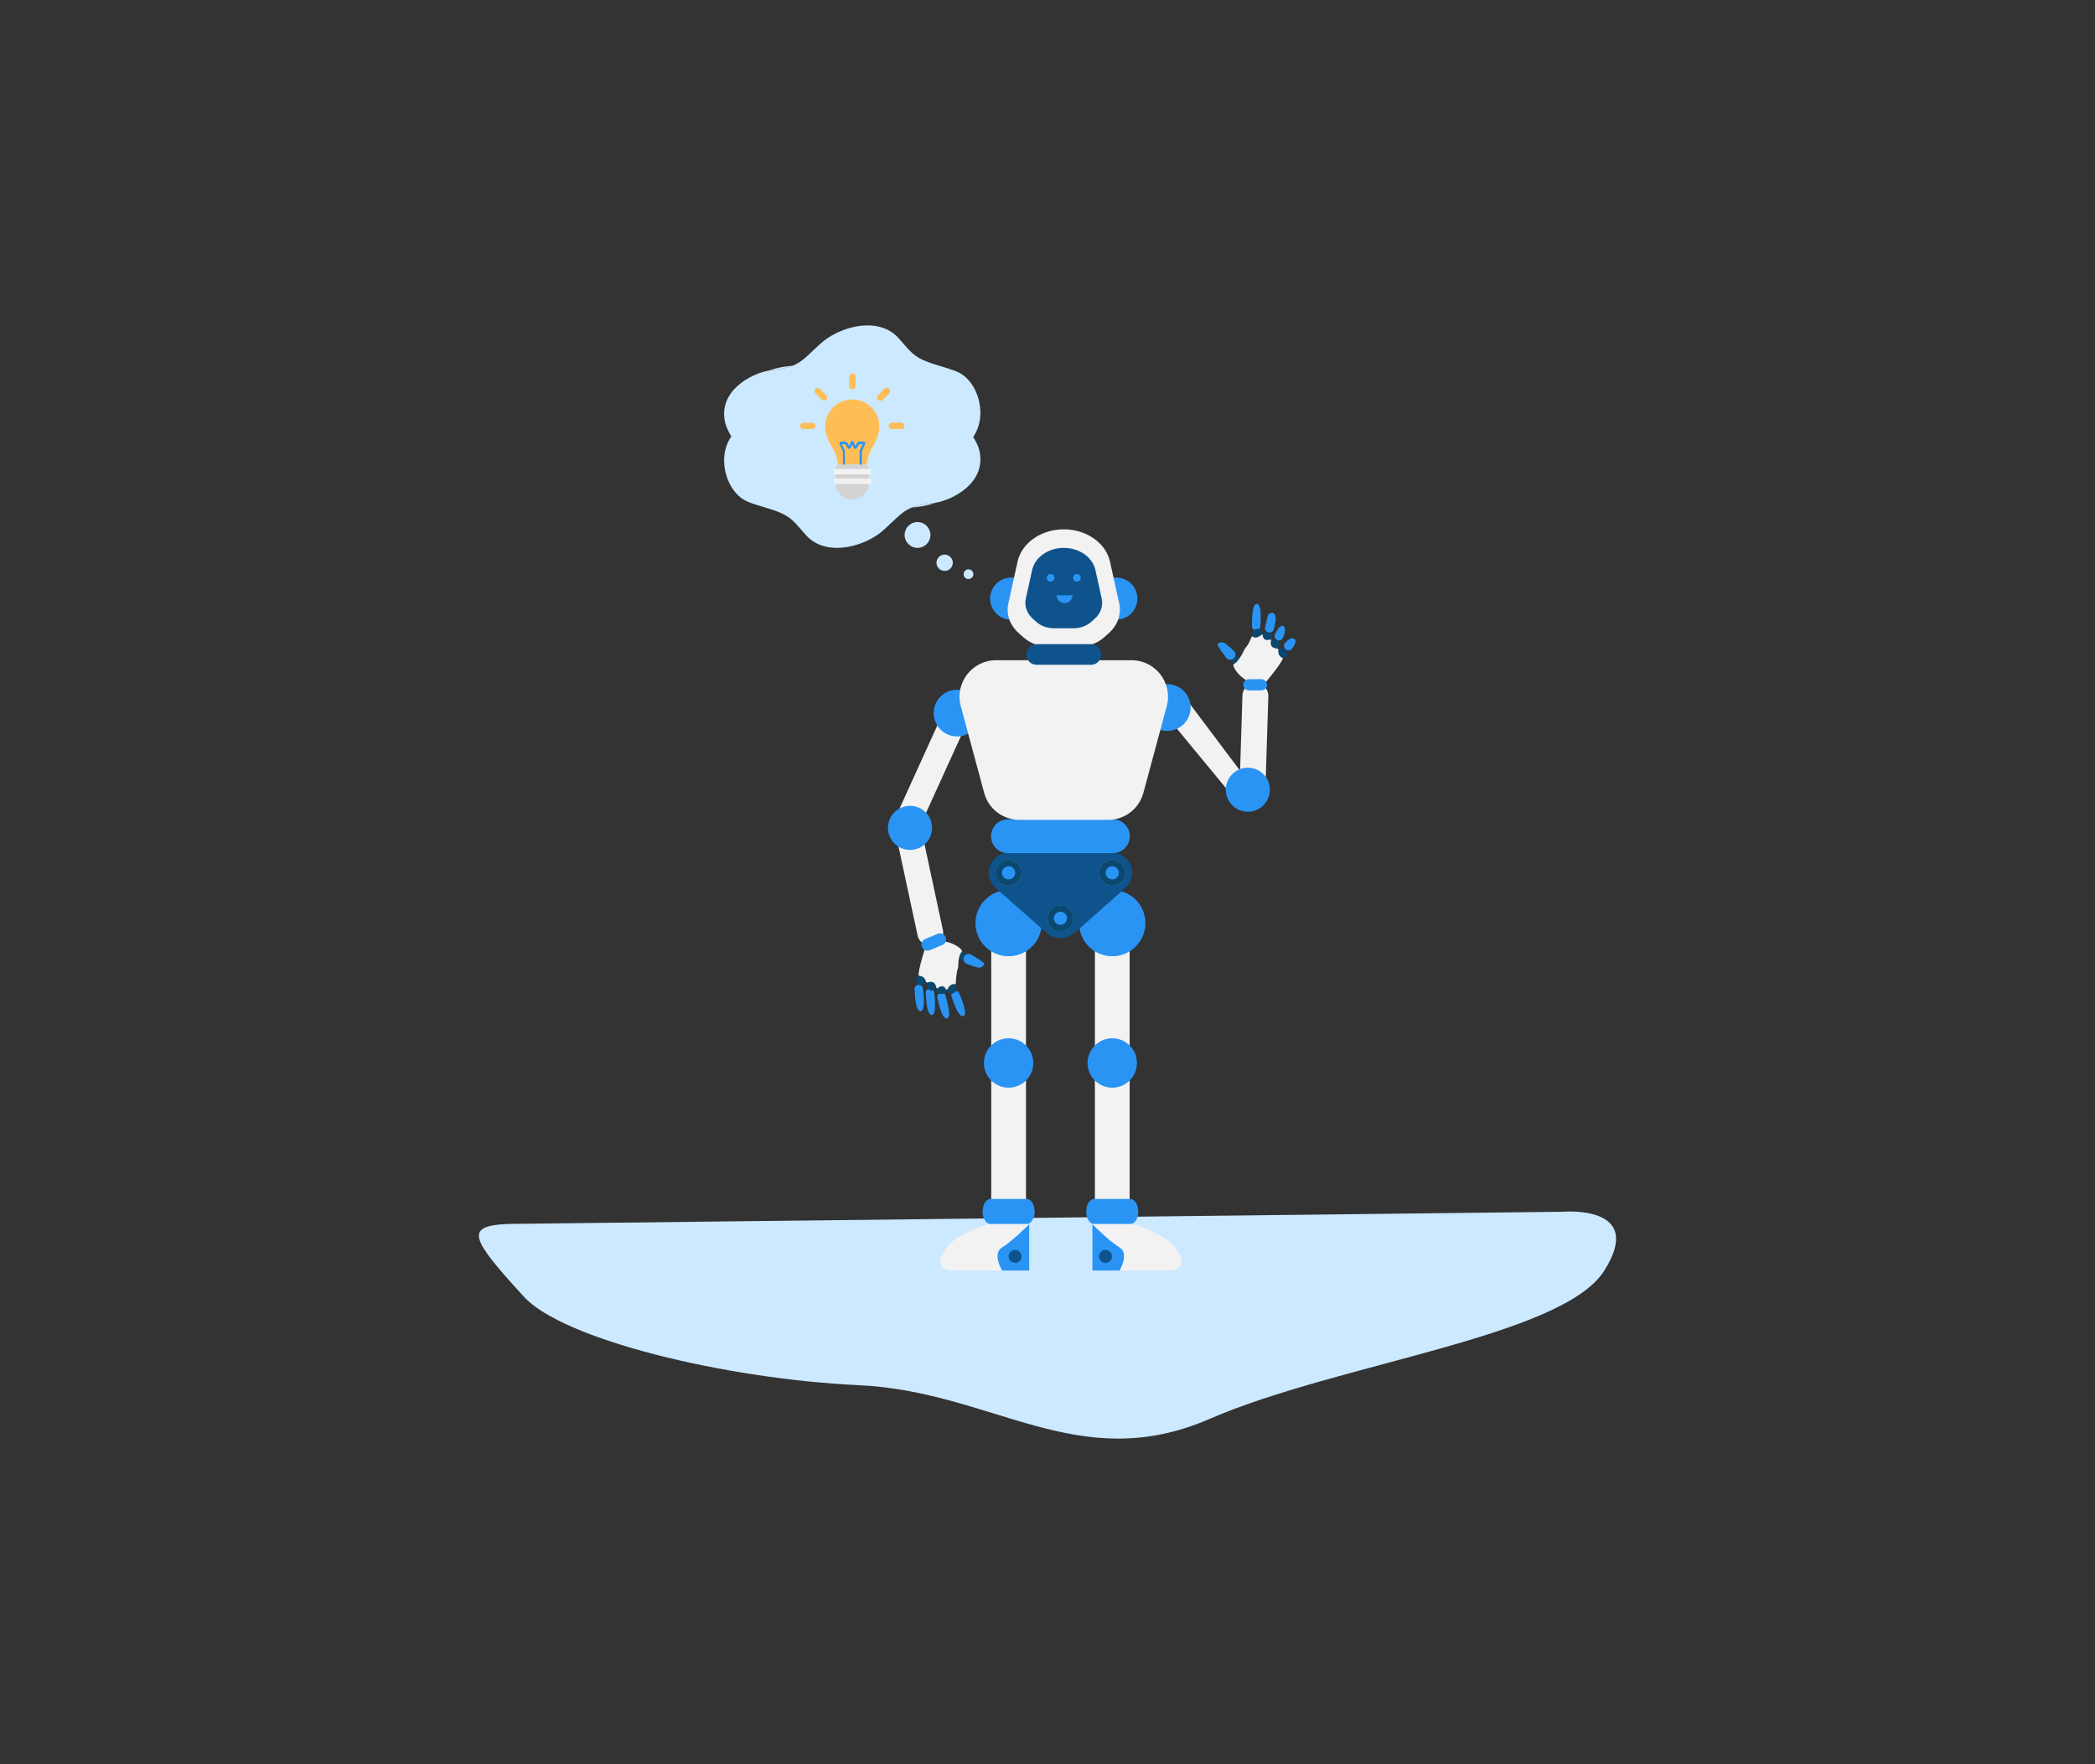 <svg xmlns="http://www.w3.org/2000/svg" xmlns:xlink="http://www.w3.org/1999/xlink" version="1.1" x="0px" y="0px" width="500px" height="421px" viewBox="0 0 500 421" enable-background="new 0 0 500 421" xml:space="preserve">
<rect x="0" y="0" width="500" height="421" fill="#333333" stroke="none"/>
<g id="BACKGROUND">
</g>
<g id="DESIGNED_BY_FREEPIK">
	<path fill="#CCE9FF" d="M121.273,292.109l251.835-2.912c0,0,19.812-1.718,9.742,14.107c-10.07,15.827-63.623,22.07-94.104,35.31   c-31.479,13.672-51.605-6.52-83.736-8.021c-32.129-1.504-70.655-10.934-79.954-21.095   C112.408,295.676,110.604,292.553,121.273,292.109z"/>
	<g>
		<path fill="#CCE9FF" d="M223.202,120.007c-1.67,0.63-3.57,0.96-5.539,1.12c1.6-0.63,3.34-0.859,5-1.04    C222.833,120.067,223.013,120.047,223.202,120.007z"/>
		<path fill="#CCE9FF" d="M189.151,87.297c-1.6,0.63-3.34,0.86-5,1.04c-0.18,0.021-0.359,0.04-0.559,0.08    C185.272,87.787,187.173,87.457,189.151,87.297z"/>
		<path fill="#CCE9FF" d="M223.212,120.007h-0.01c-0.189,0.04-0.369,0.061-0.539,0.08c-1.66,0.181-3.4,0.41-5,1.04    c-0.682,0.26-1.33,0.601-1.941,1.04c-2.189,1.57-3.98,3.84-6.199,5.41c-0.641,0.44-1.34,0.86-2.09,1.24    c-4.65,2.35-11.1,3.12-14.891-0.9c-2.1-2.229-3.16-4.11-5.91-5.37c-2.66-1.21-5.52-1.72-8.209-2.83    c-4.311-1.77-6.771-8.26-5.051-13.25c0.311-0.89,0.711-1.649,1.16-2.34c-0.66-1.09-1.26-2.229-1.529-3.57    c-1.48-7.329,6.309-11.43,10.59-12.14c0.199-0.04,0.379-0.06,0.559-0.08c1.66-0.18,3.4-0.41,5-1.04    c0.682-0.27,1.33-0.609,1.941-1.05c2.189-1.56,3.969-3.84,6.199-5.4c0.631-0.449,1.34-0.859,2.08-1.239    c4.65-2.36,11.109-3.13,14.9,0.899c2.1,2.23,3.16,4.11,5.91,5.36c2.66,1.22,5.51,1.729,8.209,2.83    c4.311,1.78,6.771,8.27,5.041,13.26c-0.301,0.89-0.711,1.65-1.16,2.34c0.67,1.101,1.27,2.221,1.539,3.57    C235.282,115.207,227.481,119.297,223.212,120.007z"/>
		<g>
			<polygon fill="#DADADA" points="245.63,291.98 245.63,292.143 245.378,292.143    "/>
			<path fill="#2A94F4" d="M245.63,292.143v11.078h-6.506c-0.197-0.342-2.326-4.123,0.02-5.527     C241.603,296.217,245.63,292.143,245.63,292.143z"/>
			<g>
				<rect x="236.571" y="220.314" fill="#F2F2F2" width="8.293" height="31.852"/>
			</g>
			<circle fill="#2A94F4" cx="240.718" cy="220.314" r="7.908"/>
			<g>
				<rect x="261.31" y="220.314" fill="#F2F2F2" width="8.293" height="31.852"/>
			</g>
			<g>
				<rect x="236.571" y="255.838" fill="#F2F2F2" width="8.293" height="31.85"/>
			</g>
			<g>
				<rect x="261.31" y="255.838" fill="#F2F2F2" width="8.293" height="31.85"/>
			</g>
			<circle fill="#2A94F4" cx="265.457" cy="220.314" r="7.909"/>
			<g>
				<path fill="#FFBE55" d="M240.716,203.562c-0.104,0-0.197,0-0.295,0.016v-0.016H240.716z"/>
				<path fill="#FFBE55" d="M243.815,208.311c0,1.711-1.387,3.098-3.1,3.098c-0.943,0-1.791-0.428-2.363-1.092l1.086-1.088      l0.982-0.98v-3.014c0.098-0.008,0.199-0.016,0.295-0.016C242.429,205.219,243.815,206.605,243.815,208.311z"/>
				<path fill="#FFBE55" d="M256.181,219.162c0,1.006-0.484,1.902-1.229,2.457l-1.094-1.094l-0.697-0.689l-0.744,0.744l-1.111,1.104      c-0.793-0.555-1.309-1.482-1.309-2.521c0-1.713,1.381-3.1,3.092-3.1C254.794,216.062,256.181,217.449,256.181,219.162z"/>
				<path fill="#FFBE55" d="M267.509,210.633c-0.547,0.475-1.26,0.775-2.053,0.775c-1.705,0-3.092-1.387-3.092-3.098      c0-1.705,1.387-3.092,3.092-3.092v3.361L267.509,210.633z"/>
				<g>
					<path fill="#40ADB2" d="M256.181,219.162c0,1.006-0.484,1.902-1.229,2.457c-0.516,0.396-1.164,0.635-1.863,0.635       c-0.666,0-1.283-0.215-1.783-0.57c-0.793-0.555-1.309-1.482-1.309-2.521c0-1.713,1.381-3.1,3.092-3.1       C254.794,216.062,256.181,217.449,256.181,219.162z"/>
					<g>
						<path fill="#0B4870" d="M256.181,219.162c0,1.006-0.484,1.902-1.229,2.457c-0.516,0.396-1.164,0.635-1.863,0.635        c-0.666,0-1.283-0.215-1.783-0.57c-0.793-0.555-1.309-1.482-1.309-2.521c0-1.713,1.381-3.1,3.092-3.1        C254.794,216.062,256.181,217.449,256.181,219.162z"/>
						<circle fill="#2A94F4" cx="253.088" cy="219.158" r="1.573"/>
					</g>
				</g>
				<g>
					<g>
						<path fill="#0E538C" d="M270.212,208.311c0-2.625-2.133-4.748-4.756-4.748h-24.74c-0.104,0-0.197,0-0.295,0.016        c-2.486,0.143-4.453,2.211-4.453,4.732c0,1.221,0.459,2.33,1.213,3.178l-0.031,0.031l12.938,11.383l0.029-0.031        c0.816,0.65,1.848,1.039,2.973,1.039c1.158,0,2.229-0.42,3.053-1.102l0.07,0.07l12.486-11.057l-0.016-0.018        C269.624,210.934,270.212,209.689,270.212,208.311z M240.716,211.408c-0.943,0-1.791-0.428-2.363-1.092        c-0.451-0.539-0.729-1.246-0.729-2.006c0-1.609,1.229-2.934,2.797-3.076c0.098-0.008,0.199-0.016,0.295-0.016        c1.713,0,3.1,1.387,3.1,3.092C243.815,210.021,242.429,211.408,240.716,211.408z M254.952,221.619        c-0.516,0.396-1.164,0.635-1.863,0.635c-0.666,0-1.283-0.215-1.783-0.57c-0.793-0.555-1.309-1.482-1.309-2.521        c0-1.713,1.381-3.1,3.092-3.1c1.705,0,3.092,1.387,3.092,3.1C256.181,220.168,255.696,221.064,254.952,221.619z         M265.456,211.408c-1.705,0-3.092-1.387-3.092-3.098c0-1.705,1.387-3.092,3.092-3.092c1.711,0,3.092,1.387,3.092,3.092        c0,0.918-0.396,1.752-1.039,2.322C266.962,211.107,266.249,211.408,265.456,211.408z"/>
						<path fill="#40ADB2" d="M268.548,208.311c0,0.918-0.396,1.752-1.039,2.322c-0.547,0.475-1.26,0.775-2.053,0.775        c-1.705,0-3.092-1.387-3.092-3.098c0-1.705,1.387-3.092,3.092-3.092C267.167,205.219,268.548,206.605,268.548,208.311z"/>
						<g>
							<path fill="#0B4870" d="M268.548,208.311c0,0.918-0.396,1.752-1.039,2.322c-0.547,0.475-1.26,0.775-2.053,0.775         c-1.705,0-3.092-1.387-3.092-3.098c0-1.705,1.387-3.092,3.092-3.092C267.167,205.219,268.548,206.605,268.548,208.311z"/>
							<circle fill="#2A94F4" cx="265.456" cy="208.312" r="1.574"/>
						</g>
					</g>
					<g>
						<path fill="#40ADB2" d="M243.815,208.311c0,1.711-1.387,3.098-3.1,3.098c-0.943,0-1.791-0.428-2.363-1.092        c-0.451-0.539-0.729-1.246-0.729-2.006c0-1.609,1.229-2.934,2.797-3.076c0.098-0.008,0.199-0.016,0.295-0.016        C242.429,205.219,243.815,206.605,243.815,208.311z"/>
						<g>
							<path fill="#0B4870" d="M243.815,208.311c0,1.711-1.387,3.098-3.1,3.098c-0.943,0-1.791-0.428-2.363-1.092         c-0.451-0.539-0.729-1.246-0.729-2.006c0-1.609,1.229-2.934,2.797-3.076c0.098-0.008,0.199-0.016,0.295-0.016         C242.429,205.219,243.815,206.605,243.815,208.311z"/>
							<circle fill="#2A94F4" cx="240.717" cy="208.312" r="1.573"/>
						</g>
					</g>
				</g>
			</g>
			<circle fill="#2A94F4" cx="265.456" cy="253.693" r="5.893"/>
			<circle fill="#2A94F4" cx="240.717" cy="253.693" r="5.894"/>
			<path fill="#2A94F4" d="M269.647,199.576c0,2.23-1.809,4.039-4.041,4.039h-25.039c-2.232,0-4.037-1.809-4.037-4.039l0,0     c0-2.232,1.805-4.041,4.037-4.041h25.039C267.839,195.535,269.647,197.344,269.647,199.576L269.647,199.576z"/>
			<path fill="#2A94F4" d="M246.927,289.143c0,1.66-0.857,3-1.912,3h-8.596c-1.061,0-1.912-1.34-1.912-3     c0-0.828,0.209-1.578,0.559-2.125c0.346-0.539,0.828-0.875,1.354-0.875h8.596C246.069,286.143,246.927,287.486,246.927,289.143z"/>
			<path fill="#2A94F4" d="M271.665,289.143c0,1.66-0.857,3-1.914,3h-8.592c-1.061,0-1.914-1.34-1.914-3     c0-0.828,0.209-1.578,0.559-2.125c0.348-0.539,0.828-0.875,1.355-0.875h8.592C270.808,286.143,271.665,287.486,271.665,289.143z"/>
			<path fill="#F2F2F2" d="M245.63,292.143c0,0-4.027,4.074-6.486,5.551c-2.346,1.404-0.217,5.186-0.02,5.527     c0.012,0.018,0.02,0.023,0.02,0.023s-7.34,0-11.125,0c-3.781,0-4.82-1.824-2.168-5.424c2.652-3.602,10.119-5.678,10.119-5.678     H245.63z"/>
			<circle fill="#0E538C" cx="242.265" cy="299.855" r="1.547"/>
			<g>
				<g>
					<path fill="#2A94F4" d="M260.722,292.143v11.078h6.506c0.199-0.342,2.33-4.123-0.018-5.527       C264.749,296.217,260.722,292.143,260.722,292.143z"/>
					<path fill="#F2F2F2" d="M260.722,292.143c0,0,4.027,4.074,6.488,5.551c2.348,1.404,0.217,5.186,0.018,5.527       c-0.01,0.018-0.018,0.023-0.018,0.023s7.338,0,11.125,0c3.781,0,4.818-1.824,2.166-5.424       c-2.652-3.602-10.117-5.678-10.117-5.678H260.722z"/>
				</g>
				<circle fill="#0E538C" cx="263.843" cy="299.855" r="1.547"/>
			</g>
			<g>
				<path fill="#F2F2F2" d="M302.706,166.164l-0.764,24.066l-6.219,1.154l0.805-25.416c0.057-1.699,1.49-3.045,3.189-2.99      C301.413,163.033,302.761,164.465,302.706,166.164z"/>
				<path fill="#F2F2F2" d="M300.987,190.629L283.7,167.623c-1.021-1.359-2.969-1.635-4.326-0.613l0,0      c-1.359,1.02-1.635,2.967-0.615,4.326l18.045,21.869"/>
				<circle fill="#2A94F4" cx="297.811" cy="188.477" r="5.258"/>
				<circle fill="#2A94F4" cx="278.581" cy="168.858" r="5.576"/>
				<path fill="#F2F2F2" d="M229.354,168.191c-1.549-0.705-3.387-0.016-4.092,1.531l-12.301,27.043      c1.555,1.33,3.184,2.564,4.795,3.822c0.285-0.27,0.525-0.592,0.695-0.967l12.438-27.34      C231.591,170.736,230.901,168.893,229.354,168.191z"/>
				<path fill="#F2F2F2" d="M225.032,221.941l-5.051-23.545l-6.326-0.023l5.336,24.863c0.355,1.66,2.008,2.73,3.668,2.373      C224.321,225.252,225.388,223.602,225.032,221.941z"/>
				<circle fill="#2A94F4" cx="228.417" cy="170.186" r="5.574"/>
				<path fill="#F2F2F2" d="M264.472,195.672h-21.178c-3.938,0-7.385-2.639-8.41-6.441l-5.58-20.682      c-1.492-5.533,2.676-10.979,8.412-10.979h32.334c5.734,0,9.904,5.445,8.41,10.979l-5.578,20.682      C271.854,193.033,268.407,195.672,264.472,195.672z"/>
				<path fill="#2A94F4" d="M212.052,198.721c0.627,2.836,3.434,4.627,6.27,4c2.834-0.627,4.623-3.434,3.996-6.27      c-0.623-2.836-3.43-4.627-6.268-4C213.214,193.078,211.423,195.887,212.052,198.721z"/>
				<path fill="#2A94F4" d="M294.868,156.236c0,0.686-0.557,1.24-1.242,1.24c-0.359,0-0.688-0.154-0.914-0.398      c-0.047-0.066-0.102-0.145-0.156-0.217c-0.004-0.006-0.004-0.006-0.012-0.01c-0.812-1.096-1.898-2.613-1.924-2.904      c-0.035-0.465,0.701-0.729,1.328-0.619c0.428,0.076,1.629,1.176,2.352,1.861c0.131,0.125,0.25,0.238,0.338,0.328      c0.008,0.006,0.016,0.012,0.021,0.025C294.79,155.74,294.868,155.979,294.868,156.236z"/>
				<path fill="#2A94F4" d="M304.038,150.102c0,0.014,0,0.023-0.008,0.035c-0.09,0.406-0.406,0.723-0.807,0.812      c-0.078,0.018-0.16,0.029-0.246,0.029c-0.201,0-0.398-0.059-0.559-0.16c-0.307-0.18-0.512-0.508-0.514-0.885      c0,0-0.006,0,0-0.004c0.023-0.139,0.057-0.301,0.096-0.48c0.207-1.02,0.555-2.572,0.744-2.789      c0.281-0.316,0.938-0.537,1.141-0.363c0,0,0.484,0.246,0.566,1.131C304.513,147.994,304.239,149.26,304.038,150.102z"/>
				<path fill="#2A94F4" d="M306.261,152.098c-0.025,0.059-0.049,0.113-0.072,0.174c-0.174,0.34-0.531,0.566-0.936,0.566      c-0.588,0-1.061-0.471-1.061-1.057c0-0.096,0.014-0.191,0.043-0.281c0-0.006,0-0.012,0.008-0.018l0.172-0.346      c0.389-0.752,1.109-1.93,1.756-1.775C306.171,149.361,307.288,149.488,306.261,152.098z"/>
				<path fill="#2A94F4" d="M308.519,154.609c-0.055,0.09-0.115,0.174-0.174,0.25c-0.008,0.014-0.018,0.023-0.031,0.037      c-0.197,0.197-0.471,0.322-0.768,0.322c-0.385,0-0.719-0.191-0.916-0.484c-0.111-0.174-0.186-0.389-0.186-0.615      c0-0.225,0.074-0.436,0.186-0.609c0.049-0.07,0.102-0.129,0.16-0.184c1.412-1.512,2.08-0.842,2.08-0.842      C309.515,152.879,309.038,153.857,308.519,154.609z"/>
				<path fill="#2A94F4" d="M300.8,149.355c-0.008,0.113-0.021,0.234-0.027,0.352c-0.07,0.264-0.244,0.479-0.477,0.611      c0,0.004-0.008,0.004-0.014,0.004c-0.162,0.055-0.359,0.107-0.562,0.121h-0.018c-0.506-0.049-0.895-0.473-0.906-0.986v-0.035      c-0.008-1.512,0.07-4.914,0.914-5.232C299.71,144.189,301.296,143.115,300.8,149.355z"/>
				<circle fill="#0B4870" cx="295.393" cy="158.012" r="1.231"/>
				<circle fill="#0B4870" cx="300.127" cy="151.312" r="1.233"/>
				<path fill="#0C1B32" d="M299.565,149.055c0.205-0.012,0.4-0.066,0.562-0.119c-0.145,0.078-0.307,0.127-0.484,0.127      C299.62,149.062,299.591,149.062,299.565,149.055z"/>
				<path fill="#0C1B32" d="M308.519,154.561c-0.043,0.098-0.096,0.18-0.174,0.252C308.403,154.734,308.464,154.65,308.519,154.561z      "/>
				<circle fill="#0B4870" cx="302.332" cy="152.092" r="1.231"/>
				<path fill="#0B4870" d="M305.364,153.725c0,0.682-0.551,1.232-1.232,1.232c-0.68,0-1.232-0.551-1.232-1.232      c0-0.678,0.553-1.23,1.232-1.23C304.813,152.494,305.364,153.047,305.364,153.725z"/>
				<path fill="#0B4870" d="M307.261,155.875c0,0.68-0.549,1.232-1.232,1.232c-0.68,0-1.232-0.553-1.232-1.232      s0.553-1.232,1.232-1.232C306.712,154.643,307.261,155.195,307.261,155.875z"/>
				<path fill="#F2F2F2" d="M297.171,154.688c0,0-1.496,3.328-2.609,3.736c-1.111,0.404,3.023,6.174,7.463,4.477      c0,0,4.057-4.822,4.15-5.859c0,0-1.297-0.293-1.066-2.031l-0.178-0.193l-0.029-0.031c0,0-2.096,0.127-1.52-2.016l-0.197-0.166      c0,0-1.766,0.697-1.809-1.045l-0.229-0.127c0,0-1.25,1.254-2.232,0.469l-0.182,0.027      C298.733,151.928,297.974,153.998,297.171,154.688z"/>
				<g>
					<path fill="#2A94F4" d="M241.976,147.883h-0.645c-2.771,0-5.02-2.248-5.02-5.02l0,0c0-2.771,2.248-5.02,5.02-5.02h0.645       V147.883z"/>
					<path fill="#2A94F4" d="M265.788,147.883h0.645c2.771,0,5.02-2.248,5.02-5.02l0,0c0-2.771-2.248-5.02-5.02-5.02h-0.645V147.883       z"/>
				</g>
				<path fill="#F2F2F2" d="M264.919,134.059c-0.986-4.479-5.627-7.729-11.037-7.729l0,0l0,0c-5.41,0-10.049,3.25-11.035,7.729      l-2.197,9.977c-0.564,2.559,0.361,5.189,2.49,7.078l1.139,1.01c1.621,1.438,3.873,2.252,6.227,2.252h3.377h3.377      c2.355,0,4.605-0.814,6.225-2.252l1.141-1.01c2.127-1.889,3.053-4.52,2.492-7.078L264.919,134.059z"/>
				<path fill="#0E538C" d="M261.433,136.047c-0.674-3.064-3.85-5.289-7.551-5.289l0,0l0,0c-3.701,0-6.877,2.225-7.553,5.289      l-1.502,6.824c-0.385,1.752,0.25,3.553,1.703,4.844l0.781,0.691c1.109,0.984,2.648,1.541,4.262,1.541h2.309h2.311      c1.609,0,3.152-0.557,4.26-1.541l0.781-0.691c1.455-1.291,2.088-3.092,1.701-4.844L261.433,136.047z"/>
				<path fill="#2A94F4" d="M230.046,229.363c-0.26-0.635,0.045-1.359,0.68-1.619c0.33-0.135,0.695-0.115,0.996,0.025      c0.068,0.041,0.148,0.094,0.227,0.139c0.008,0.004,0.008,0.004,0.014,0.008c1.168,0.701,2.746,1.695,2.881,1.957      c0.209,0.418-0.371,0.938-0.992,1.078c-0.428,0.09-1.953-0.475-2.883-0.834c-0.17-0.066-0.324-0.127-0.439-0.176      c-0.008-0.004-0.018-0.006-0.025-0.014C230.304,229.795,230.144,229.602,230.046,229.363z"/>
				<path fill="#2A94F4" d="M227.161,237.98c-0.031-0.111-0.066-0.225-0.107-0.338c-0.031-0.271,0.047-0.535,0.211-0.744      c-0.002-0.008,0.004-0.008,0.012-0.012c0.127-0.109,0.291-0.234,0.473-0.322l0.018-0.008c0.488-0.146,1.008,0.098,1.213,0.568      l0.012,0.035c0.58,1.395,1.799,4.572,1.139,5.186C230.13,242.346,229.065,243.941,227.161,237.98z"/>
				<path fill="#2A94F4" d="M223.763,238.252c-0.021-0.111-0.043-0.23-0.07-0.348c-0.002-0.273,0.105-0.525,0.293-0.715      c-0.002-0.006,0.004-0.008,0.004-0.008c0.146-0.098,0.322-0.203,0.514-0.271l0.018-0.004c0.5-0.096,0.99,0.207,1.143,0.697      l0.008,0.035c0.426,1.451,1.281,4.744,0.559,5.279C226.229,242.918,224.997,244.389,223.763,238.252z"/>
				<path fill="#2A94F4" d="M220.966,237.133c-0.002-0.115-0.002-0.234-0.01-0.354c0.041-0.27,0.186-0.504,0.404-0.662      c-0.002-0.004,0.004-0.004,0.01-0.006c0.154-0.072,0.344-0.148,0.543-0.184l0.018-0.002c0.512-0.014,0.945,0.363,1.016,0.873      l0.006,0.035c0.184,1.498,0.5,4.889-0.299,5.303C222.653,242.137,221.2,243.389,220.966,237.133z"/>
				<path fill="#2A94F4" d="M218.284,236.229c-0.002-0.115-0.004-0.234-0.012-0.354c0.041-0.27,0.186-0.502,0.402-0.66      c-0.002-0.004,0.006-0.006,0.006-0.006c0.16-0.072,0.35-0.15,0.551-0.186h0.018c0.508-0.014,0.945,0.363,1.016,0.869      l0.004,0.037c0.182,1.5,0.502,4.891-0.301,5.301C219.968,241.23,218.515,242.484,218.284,236.229z"/>
				<circle fill="#0B4870" cx="228.887" cy="227.919" r="1.232"/>
				<circle fill="#0B4870" cx="227.044" cy="235.912" r="1.232"/>
				<path fill="#0C1B32" d="M228.419,237.789c-0.184,0.088-0.344,0.213-0.473,0.322c0.102-0.125,0.232-0.23,0.398-0.299      C228.366,237.805,228.394,237.793,228.419,237.789z"/>
				<path fill="#0C1B32" d="M211.907,230.936c-0.041,0.094-0.096,0.18-0.172,0.25C211.794,231.107,211.853,231.025,211.907,230.936z      "/>
				<circle fill="#0B4870" cx="224.707" cy="236.028" r="1.234"/>
				<path fill="#0B4870" d="M221.282,235.664c-0.258-0.629,0.043-1.35,0.674-1.607c0.629-0.258,1.348,0.045,1.607,0.676      c0.258,0.627-0.045,1.35-0.672,1.605C222.259,236.598,221.54,236.293,221.282,235.664z"/>
				<circle fill="#0B4870" cx="219.854" cy="233.928" r="1.232"/>
				<path fill="#F2F2F2" d="M228.685,230.936c0,0-0.061-2.914,0.814-3.711c0.877-0.797-5.137-4.57-8.602-1.316      c0,0-1.928,6.002-1.621,6.994c0,0,1.312-0.219,1.758,1.477l0.236,0.111l0.039,0.02c0,0,1.891-0.912,2.17,1.289l0.246,0.078      c0,0,1.371-1.314,2.07,0.283l0.258,0.029c0,0,0.684-1.633,1.887-1.281l0.16-0.094      C228.101,234.814,228.204,231.877,228.685,230.936z"/>
				<path fill="#2A94F4" d="M220.017,225.98c-0.303-0.738,0.051-1.58,0.789-1.883l3.004-1.23c0.738-0.301,1.582,0.051,1.883,0.789      l0,0c0.303,0.738-0.051,1.582-0.789,1.883l-3.004,1.232C221.161,227.072,220.317,226.719,220.017,225.98L220.017,225.98z"/>
				<path fill="#0E538C" d="M262.835,156.197c0,1.357-1.098,2.459-2.457,2.459h-12.992c-1.357,0-2.457-1.102-2.457-2.459l0,0      c0-1.355,1.1-2.457,2.457-2.457h12.992C261.737,153.74,262.835,154.842,262.835,156.197L262.835,156.197z"/>
				<g>
					<circle fill="#2A94F4" cx="250.738" cy="137.91" r="0.905"/>
					<circle fill="#2A94F4" cx="257.025" cy="137.91" r="0.905"/>
					<path fill="#2A94F4" d="M252.155,142.068c0.025,1.035,0.869,1.863,1.91,1.863s1.883-0.828,1.91-1.863H252.155z"/>
				</g>
			</g>
			<path fill="#2A94F4" d="M302.399,163.434c0,0.736-0.598,1.334-1.336,1.334h-3.002c-0.734,0-1.332-0.598-1.332-1.334l0,0     c0-0.738,0.598-1.336,1.332-1.336h3.002C301.802,162.098,302.399,162.695,302.399,163.434L302.399,163.434z"/>
		</g>
		<circle fill="#CCE9FF" cx="218.98" cy="127.675" r="3.083"/>
		<circle fill="#CCE9FF" cx="225.452" cy="134.305" r="1.949"/>
		<circle fill="#CCE9FF" cx="231.144" cy="137.035" r="1.162"/>
		<g id="Design">
			<g id="lightbulb">
				<g>
					<path fill="#FFBE55" d="M209.858,102.147l0.01,0.005c0,1.789-1.49,4.432-2.09,5.426c-0.492,0.822-0.883,2.741-1.004,3.383       c-0.119-0.043-0.248-0.065-0.389-0.065h-5.963c-0.119,0-0.236,0.017-0.344,0.051c-0.135-0.653-0.559-2.553-1.047-3.368       c-0.598-0.994-2.088-3.644-2.088-5.434l0.008-0.001c-0.006-0.116-0.008-0.23-0.008-0.346c0-3.569,2.908-6.462,6.459-6.462       c3.627,0,6.465,2.893,6.465,6.462C209.868,101.913,209.864,102.031,209.858,102.147z"/>
					<g>
						<path fill="#D3D3D3" d="M207.376,111.788v0.152h-7.941v-0.152c0-0.427,0.27-0.729,0.645-0.842        c0.107-0.034,0.225-0.051,0.344-0.051h5.963c0.141,0,0.27,0.022,0.389,0.065C207.13,111.083,207.376,111.378,207.376,111.788z        "/>
						<path fill="#2A94F4" d="M206.47,105.993l-0.375,0.813l-0.059,0.131l-0.262,0.563c-0.004,0.013-0.01,0.027-0.014,0.039        c-0.008,0.024-0.018,0.052-0.023,0.079c-0.004,0.015-0.006,0.029-0.008,0.045c-0.006,0.013-0.008,0.027-0.01,0.041        c-0.004,0.015-0.006,0.027-0.006,0.043c-0.002,0.013-0.004,0.026-0.004,0.039c-0.004,0.027-0.006,0.054-0.006,0.074v3.034        h-0.557v-3.034c0-0.178,0.053-0.381,0.125-0.541l0.627-1.302h-0.746c-0.018,0-0.041,0-0.064,0.002        c-0.008,0-0.018,0.001-0.025,0.004c-0.006,0-0.01,0-0.016,0.002c-0.01,0.003-0.02,0.007-0.023,0.015        c-0.006,0.003-0.008,0.004-0.01,0.008v0.002l-0.529,0.887c-0.086,0.147-0.219,0.215-0.367,0.21        c-0.15-0.008-0.273-0.106-0.346-0.261l-0.371-0.796l-0.361,0.79c-0.072,0.154-0.199,0.247-0.346,0.252        c-0.15,0.009-0.283-0.074-0.369-0.22l-0.527-0.862c-0.021-0.035-0.098-0.032-0.139-0.032h-0.75l0.625,1.303        c0.072,0.159,0.129,0.362,0.129,0.54v3.034h-0.486v-3.034c0-0.096-0.07-0.273-0.111-0.36l-0.711-1.513        c-0.066-0.145-0.066-0.29,0.012-0.413c0.076-0.121,0.205-0.185,0.365-0.185h0.928c0.236,0,0.492,0.141,0.609,0.345        l0.393,0.666l0.383-0.838c0.127-0.278,0.178-0.387,0.357-0.387h0.002c0.014,0,0.025,0,0.039,0.003        c0.141,0.014,0.193,0.108,0.295,0.332c0.01,0.017,0.018,0.034,0.025,0.051l0.188,0.399l0.203,0.441l0.387-0.668        c0.121-0.204,0.377-0.345,0.613-0.345h0.928c0.041,0,0.08,0.006,0.119,0.013c0.016,0.004,0.033,0.008,0.049,0.014        c0.014,0.006,0.031,0.012,0.045,0.021c0.01,0.003,0.02,0.008,0.027,0.014c0.012,0.006,0.023,0.013,0.033,0.021        c0.01,0.006,0.02,0.014,0.031,0.024c0.012,0.012,0.025,0.024,0.039,0.038c0.012,0.013,0.02,0.025,0.029,0.043        C206.534,105.7,206.536,105.849,206.47,105.993z"/>
					</g>
					<g>
						<path fill="#D3D3D3" d="M207.37,115.493c-0.115,2.083-1.812,3.75-3.967,3.75c-2.082,0-3.842-1.667-3.961-3.75H207.37z"/>
						<rect x="199.435" y="113.194" fill="#D3D3D3" width="7.941" height="1.044"/>
					</g>
					<path fill="#F2F2F2" d="M207.933,112.184v0.748c0,0.135-0.166,0.263-0.303,0.263h-8.449c-0.135,0-0.232-0.128-0.232-0.263       v-0.748c0-0.135,0.098-0.243,0.232-0.243h8.449C207.767,111.94,207.933,112.049,207.933,112.184z"/>
					<path fill="#F2F2F2" d="M207.933,114.473v0.745c0,0.137-0.166,0.275-0.303,0.275h-8.449c-0.135,0-0.232-0.139-0.232-0.275       v-0.745c0-0.14,0.098-0.234,0.232-0.234h8.449C207.767,114.238,207.933,114.333,207.933,114.473z"/>
					<g>
						<path fill="#F4C342" d="M203.44,92.851c-0.412,0-0.732-0.334-0.732-0.745v-2.188c0-0.411,0.32-0.745,0.732-0.745        s0.732,0.334,0.732,0.745v2.188C204.173,92.517,203.853,92.851,203.44,92.851z"/>
					</g>
					<g>
						<g>
							<path fill="#FFBE55" d="M203.44,92.851c-0.412,0-0.732-0.334-0.732-0.745v-2.188c0-0.411,0.32-0.745,0.732-0.745         s0.732,0.334,0.732,0.745v2.188C204.173,92.517,203.853,92.851,203.44,92.851z"/>
						</g>
					</g>
					<g>
						<path fill="#F89B36" d="M215.085,102.396h-2.188c-0.41,0-0.744-0.318-0.744-0.729c0-0.414,0.334-0.732,0.744-0.732h2.188        c0.412,0,0.748,0.318,0.748,0.732C215.833,102.077,215.497,102.396,215.085,102.396z"/>
					</g>
					<g>
						<g>
							<path fill="#FFBE55" d="M215.085,102.396h-2.188c-0.41,0-0.744-0.318-0.744-0.729c0-0.414,0.334-0.732,0.744-0.732h2.188         c0.412,0,0.748,0.318,0.748,0.732C215.833,102.077,215.497,102.396,215.085,102.396z"/>
						</g>
					</g>
					<g>
						<g>
							<path fill="#FFBE55" d="M193.913,102.396h-2.188c-0.412,0-0.746-0.318-0.746-0.729c0-0.414,0.334-0.732,0.746-0.732h2.188         c0.41,0,0.744,0.318,0.744,0.732C194.657,102.077,194.323,102.396,193.913,102.396z"/>
						</g>
					</g>
					<g>
						<g>
							<path fill="#FFBE55" d="M196.692,95.63c-0.189,0-0.381-0.071-0.527-0.218l-1.547-1.545c-0.289-0.292-0.289-0.764,0-1.057         c0.291-0.29,0.766-0.29,1.057,0l1.547,1.547c0.289,0.293,0.289,0.764,0,1.055C197.077,95.559,196.886,95.63,196.692,95.63z"/>
						</g>
					</g>
					<g>
						<path fill="#F89B36" d="M210.118,95.63c-0.189,0-0.383-0.071-0.527-0.218c-0.291-0.291-0.291-0.762,0-1.053l1.547-1.549        c0.291-0.29,0.764-0.29,1.053,0c0.293,0.293,0.293,0.765,0,1.057l-1.545,1.545C210.499,95.559,210.31,95.63,210.118,95.63z"/>
					</g>
					<g>
						<g>
							<path fill="#FFBE55" d="M210.118,95.63c-0.189,0-0.383-0.071-0.527-0.218c-0.291-0.291-0.291-0.762,0-1.053l1.547-1.549         c0.291-0.29,0.764-0.29,1.053,0c0.293,0.293,0.293,0.765,0,1.057l-1.545,1.545C210.499,95.559,210.31,95.63,210.118,95.63z"/>
						</g>
					</g>
				</g>
			</g>
		</g>
	</g>
</g>
</svg>